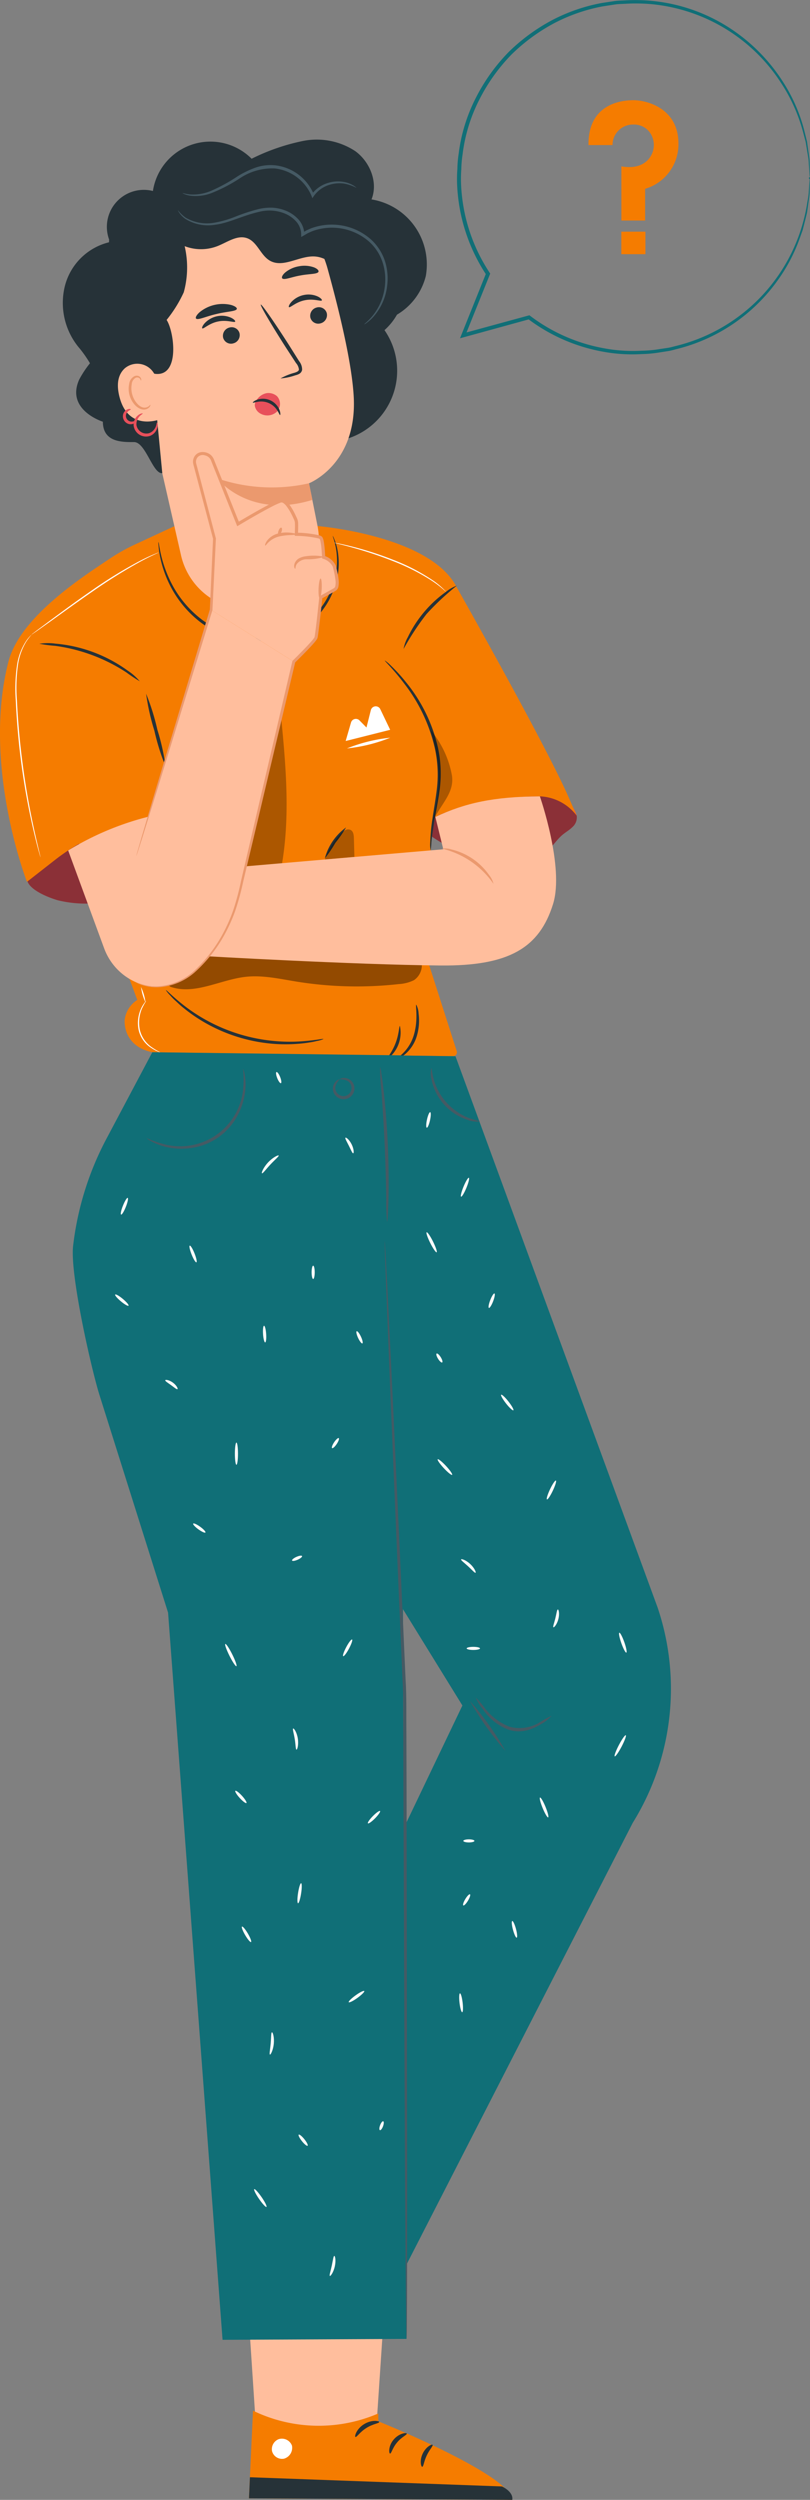 <svg xmlns="http://www.w3.org/2000/svg" xmlns:xlink="http://www.w3.org/1999/xlink" width="129.658" height="400" viewBox="0 0 129.658 400">
  <rect x="0" y="0" width="129.658" height="400" fill="#808080" stroke="none"/>
  <defs>
    <clipPath id="clip-path">
      <rect id="Rectángulo_38195" data-name="Rectángulo 38195" width="27.309" height="14.812" fill="none"/>
    </clipPath>
    <clipPath id="clip-path-2">
      <rect id="Rectángulo_38196" data-name="Rectángulo 38196" width="24.923" height="10.737" fill="none"/>
    </clipPath>
    <clipPath id="clip-path-3">
      <rect id="Rectángulo_38197" data-name="Rectángulo 38197" width="7.139" height="26.005" fill="none"/>
    </clipPath>
    <clipPath id="clip-path-4">
      <rect id="Rectángulo_38198" data-name="Rectángulo 38198" width="40.889" height="6.501" fill="none"/>
    </clipPath>
    <clipPath id="clip-path-5">
      <rect id="Rectángulo_38199" data-name="Rectángulo 38199" width="4.733" height="4.814" fill="none"/>
    </clipPath>
    <clipPath id="clip-path-6">
      <rect id="Rectángulo_38200" data-name="Rectángulo 38200" width="3.474" height="15.026" fill="none"/>
    </clipPath>
  </defs>
  <g id="Grupo_120869" data-name="Grupo 120869" transform="translate(-343.111 -7724)">
    <path id="Trazado_182970" data-name="Trazado 182970" d="M14.394,12.074H10.55A3.266,3.266,0,0,1,7.2,15.358a3.11,3.11,0,0,1-3.012-1.985,3.445,3.445,0,0,1,.274-3.113c.652-1.075,2.081-2.052,4.67-1.595V0h-3.8V5.076A7.421,7.421,0,0,0,0,12.328c0,5.62,5.04,6.925,7.2,6.925,1.65,0,7.27-.4,7.2-7.179" transform="translate(451.71 7759.287) rotate(180)" fill="#f57c00"/>
    <rect id="Rectángulo_38184" data-name="Rectángulo 38184" width="3.857" height="3.602" transform="translate(446.426 7764.672) rotate(180)" fill="#f57c00"/>
    <path id="Trazado_182971" data-name="Trazado 182971" d="M320.119,28.35a2.75,2.75,0,0,0,.008-.487c-.01-.352-.023-.825-.041-1.429-.015-.314-.014-.667-.046-1.053q-.081-.581-.177-1.261c-.066-.458-.137-.948-.212-1.471l-.408-1.644a26.609,26.609,0,0,0-3.474-7.967,28.587,28.587,0,0,0-8.025-8.24A27.784,27.784,0,0,0,290.785.046c-.652.045-1.314.032-1.971.127l-1.984.3a28.274,28.274,0,0,0-7.84,2.678,30.177,30.177,0,0,0-7.046,5.121,29.577,29.577,0,0,0-5.3,7.377,26.829,26.829,0,0,0-2.76,8.993,17.844,17.844,0,0,0-.2,2.4,21.592,21.592,0,0,0-.045,2.425,28.718,28.718,0,0,0,.614,4.856,28.383,28.383,0,0,0,4.068,9.669l-.03-.293-3.952,9.848-.234.583.605-.167,10.528-2.894-.26-.05a28.252,28.252,0,0,0,12.031,5.256,25.588,25.588,0,0,0,6.163.382,19.8,19.8,0,0,0,2.96-.279l1.441-.224c.473-.088.932-.232,1.394-.345A28.161,28.161,0,0,0,314.983,44.82a26.922,26.922,0,0,0,3.45-6.54l.527-1.472q.186-.728.355-1.4t.317-1.279c.079-.411.122-.807.179-1.178.095-.744.223-1.4.251-1.972s.036-1.046.049-1.447c.008-.366.015-.657.019-.883a.151.151,0,1,0-.051,0c-.018.226-.041.516-.069.88-.027.4-.06.877-.1,1.438s-.188,1.216-.3,1.954a28.013,28.013,0,0,1-20.774,22.393c-.454.107-.9.247-1.371.331l-1.415.212a19.22,19.22,0,0,1-2.906.261,25.1,25.1,0,0,1-6.043-.4,27.744,27.744,0,0,1-11.769-5.183l-.118-.089-.143.04L264.542,53.36l.372.416q1.938-4.811,3.964-9.844l.062-.154-.092-.14a27.785,27.785,0,0,1-3.974-9.453,28.212,28.212,0,0,1-.6-4.747,21.084,21.084,0,0,1,.042-2.37,17.427,17.427,0,0,1,.2-2.346,26.249,26.249,0,0,1,2.69-8.794A29.058,29.058,0,0,1,272.375,8.7a29.677,29.677,0,0,1,6.885-5.03,27.768,27.768,0,0,1,7.671-2.647l1.945-.3c.643-.1,1.294-.085,1.932-.132a28.787,28.787,0,0,1,3.781.06A27.823,27.823,0,0,1,315.47,13.232,26.808,26.808,0,0,1,319,21.07q.229.859.432,1.624.127.776.238,1.455t.206,1.249c.043.383.052.734.077,1.046.044.6.078,1.071.1,1.421a2.733,2.733,0,0,0,.057.486" transform="translate(152.64 7724)" fill="#106f77"/>
    <path id="Trazado_182981" data-name="Trazado 182981" d="M194.259,139.264c-.974,1.943,2.634,3.511,4.715,4.141a18.827,18.827,0,0,0,6.472.446c2.878-.155,5.858-.424,8.361-1.853a13.29,13.29,0,0,0,5.04-5.653,39.674,39.674,0,0,0,2.558-7.229s-22.809,1.494-27.146,10.148" transform="translate(153.326 7724.63)" fill="#e8505b"/>
    <g id="Grupo_120853" data-name="Grupo 120853" transform="translate(347.424 7853.746)" opacity="0.4">
      <g id="Grupo_120852" data-name="Grupo 120852">
        <g id="Grupo_120851" data-name="Grupo 120851" clip-path="url(#clip-path)">
          <path id="Trazado_182982" data-name="Trazado 182982" d="M194.259,139.264c-.974,1.943,2.634,3.511,4.715,4.141a18.827,18.827,0,0,0,6.472.446c2.878-.155,5.858-.424,8.361-1.853a13.29,13.29,0,0,0,5.04-5.653,39.674,39.674,0,0,0,2.558-7.229s-22.809,1.494-27.146,10.148" transform="translate(-194.096 -129.116)"/>
        </g>
      </g>
    </g>
    <path id="Trazado_182983" data-name="Trazado 182983" d="M260.957,132.984a21.875,21.875,0,0,0,12.875,4.042,9.134,9.134,0,0,0,6.131-1.928c.743-.681,1.3-1.551,2.066-2.205.52-.444,1.129-.782,1.618-1.26a2.067,2.067,0,0,0,.711-1.832,3.816,3.816,0,0,0-1.333-2.132c-2.62-1.487-5.745-1.433-8.756-1.364a30.029,30.029,0,0,0-8.834,1.732c-2.334.786-4.782,1.9-5.966,4.055" transform="translate(151.069 7724.728)" fill="#e8505b"/>
    <g id="Grupo_120856" data-name="Grupo 120856" transform="translate(410.538 7851.021)" opacity="0.4">
      <g id="Grupo_120855" data-name="Grupo 120855">
        <g id="Grupo_120854" data-name="Grupo 120854" clip-path="url(#clip-path-2)">
          <path id="Trazado_182984" data-name="Trazado 182984" d="M284.358,129.8a4.039,4.039,0,0,0-1.712-1.939c-2.62-1.487-5.367-1.625-8.378-1.556a30.03,30.03,0,0,0-8.834,1.731c-2.334.787-4.782,1.9-5.966,4.056l1.489.892a21.867,21.867,0,0,0,12.875,4.041,9.134,9.134,0,0,0,6.131-1.928c.743-.68,1.3-1.55,2.066-2.205.52-.445,1.129-.782,1.618-1.261a2.063,2.063,0,0,0,.711-1.831" transform="translate(-259.468 -126.292)"/>
        </g>
      </g>
    </g>
    <path id="Trazado_182985" data-name="Trazado 182985" d="M214.013,166.108l48.128.629a.618.618,0,0,0,.6-.807l-5.646-17.61s.832-8.8,1.982-19.389c1.745-16.069,4.066-36.275,4.1-36.219-3.287-9.225-22.711-10.8-22.711-10.8l-22.138,1.317-.779-1.3-6.371,2.961a29.608,29.608,0,0,0-4,2.254c-4.2,2.817-14.348,9.268-16.2,16.468-4.274,16.646,2.966,35.231,2.966,35.231l4.647-3.632a32.763,32.763,0,0,1,3.689-2.466l9.326,24.991a4.407,4.407,0,0,0-2.023,3.208c-.082,2.026,1,4.466,4.429,5.159" transform="translate(153.482 7726.262)" fill="#f57c00"/>
    <g id="Grupo_120859" data-name="Grupo 120859" transform="translate(381.848 7837.955)" opacity="0.3">
      <g id="Grupo_120858" data-name="Grupo 120858">
        <g id="Grupo_120857" data-name="Grupo 120857" clip-path="url(#clip-path-3)">
          <path id="Trazado_182986" data-name="Trazado 182986" d="M236.031,137.706c1.526-8.2.72-16.641-.092-24.946-2.672,6.795-2.576,14.453-5.4,21.185a9.03,9.03,0,0,0-.754,2.23,2.493,2.493,0,0,0,.644,2.177c.768.7,1.913.324,2.948.2a11.154,11.154,0,0,0,2.656-.845" transform="translate(-229.753 -112.76)"/>
        </g>
      </g>
    </g>
    <g id="Grupo_120862" data-name="Grupo 120862" transform="translate(369.753 7875.791)" opacity="0.4">
      <g id="Grupo_120861" data-name="Grupo 120861">
        <g id="Grupo_120860" data-name="Grupo 120860" clip-path="url(#clip-path-4)">
          <path id="Trazado_182987" data-name="Trazado 182987" d="M217.871,158.054c3.886,1.348,7.972-1.151,12.06-1.6,2.7-.292,5.405.327,8.087.763a60.464,60.464,0,0,0,16.413.4,6.263,6.263,0,0,0,2.415-.623,2.914,2.914,0,0,0,1.263-2.4c-9.09-.933-18.179-1.489-27.268-2.421a17.127,17.127,0,0,0-6.818.216c-2.747.852-4.864,3.009-6.8,5.136" transform="translate(-217.223 -151.948)"/>
        </g>
      </g>
    </g>
    <path id="Trazado_182988" data-name="Trazado 182988" d="M282.789,125.441C278.854,116.595,265,92.109,265,92.109l-10.73,13.452,2.5,26.4s5.665-6.325,21.507-6.45a7.765,7.765,0,0,1,5.9,3.1Z" transform="translate(151.248 7725.91)" fill="#f57c00"/>
    <path id="Trazado_182989" data-name="Trazado 182989" d="M216.981,121.375a36.5,36.5,0,0,1-1.808-5.775,36.413,36.413,0,0,1-1.322-5.906,36.753,36.753,0,0,1,1.806,5.776,36.7,36.7,0,0,1,1.324,5.9" transform="translate(152.646 7725.302)" fill="#263238"/>
    <path id="Trazado_182990" data-name="Trazado 182990" d="M253.432,104.188a6.373,6.373,0,0,1,.992.844,26.935,26.935,0,0,1,2.39,2.627,25.339,25.339,0,0,1,5.124,10.484,19.6,19.6,0,0,1,.307,6.467c-.249,1.975-.627,3.712-.869,5.183s-.406,2.662-.483,3.491a8.708,8.708,0,0,1-.135,1.291,5.171,5.171,0,0,1-.061-1.3,30.565,30.565,0,0,1,.327-3.535c.2-1.483.541-3.235.761-5.182a19.894,19.894,0,0,0-.34-6.308,26.526,26.526,0,0,0-4.912-10.37c-1.785-2.379-3.176-3.616-3.1-3.689" transform="translate(151.278 7725.491)" fill="#263238"/>
    <path id="Trazado_182991" data-name="Trazado 182991" d="M242.351,166.662a4.529,4.529,0,0,1-1.047.3,10,10,0,0,1-1.257.244,16.644,16.644,0,0,1-1.685.2,24.851,24.851,0,0,1-4.42-.024,26.255,26.255,0,0,1-10.291-3.2,24.889,24.889,0,0,1-3.658-2.483c-.5-.379-.9-.786-1.272-1.123a10.058,10.058,0,0,1-.9-.913,4.579,4.579,0,0,1-.691-.844c.072-.07,1.109,1.089,3.081,2.6a27.83,27.83,0,0,0,3.659,2.356,27.722,27.722,0,0,0,10.118,3.141,27.645,27.645,0,0,0,4.349.131c2.481-.128,3.992-.5,4.012-.4" transform="translate(152.529 7723.604)" fill="#263238"/>
    <path id="Trazado_182992" data-name="Trazado 182992" d="M258.54,161.238a3.409,3.409,0,0,1,.371,1.41,8.68,8.68,0,0,1-.259,3.518,6.135,6.135,0,0,1-1.891,2.99c-.706.588-1.248.773-1.272.724-.042-.071.427-.366,1.03-.984a6.84,6.84,0,0,0,1.652-2.874c.731-2.55.181-4.772.37-4.784" transform="translate(151.205 7723.52)" fill="#263238"/>
    <path id="Trazado_182993" data-name="Trazado 182993" d="M255.864,164.761a5.247,5.247,0,0,1-2.067,5.328c-.107-.105.795-1.065,1.354-2.54.581-1.466.564-2.782.714-2.788" transform="translate(151.264 7723.399)" fill="#263238"/>
    <path id="Trazado_182994" data-name="Trazado 182994" d="M246.889,131.857a19.567,19.567,0,0,1-1.717,2.472,19.789,19.789,0,0,1-1.689,2.491,8.96,8.96,0,0,1,3.405-4.962" transform="translate(151.62 7724.535)" fill="#263238"/>
    <path id="Trazado_182995" data-name="Trazado 182995" d="M212.223,107.421a24.408,24.408,0,0,1-2.135-1.414,27.488,27.488,0,0,0-11.4-4.257,24.341,24.341,0,0,1-2.538-.33,8.937,8.937,0,0,1,2.578-.023,23.09,23.09,0,0,1,11.564,4.317,8.94,8.94,0,0,1,1.933,1.707" transform="translate(153.258 7725.59)" fill="#263238"/>
    <path id="Trazado_182996" data-name="Trazado 182996" d="M265.085,91.777a41.754,41.754,0,0,0-4.877,4.565,41.587,41.587,0,0,0-3.666,5.585,5.916,5.916,0,0,1,.672-1.873,19.13,19.13,0,0,1,6.14-7.295,5.945,5.945,0,0,1,1.731-.982" transform="translate(151.169 7725.921)" fill="#263238"/>
    <path id="Trazado_182997" data-name="Trazado 182997" d="M243.8,83.536a1.834,1.834,0,0,1,.217.446,8.3,8.3,0,0,1,.45,1.355,11.453,11.453,0,0,1-.018,5.228,12.846,12.846,0,0,1-3.938,6.654,13.352,13.352,0,0,1-8.883,3.164,15.024,15.024,0,0,1-8.968-3,17.158,17.158,0,0,1-4.935-5.981,18.251,18.251,0,0,1-1.644-4.968,13.6,13.6,0,0,1-.174-1.412,1.848,1.848,0,0,1-.009-.5c.051-.006.11.674.375,1.87a19.782,19.782,0,0,0,1.768,4.844,17.182,17.182,0,0,0,4.9,5.772,14.738,14.738,0,0,0,8.695,2.866,13.013,13.013,0,0,0,8.575-3.009,12.679,12.679,0,0,0,3.9-6.388,11.861,11.861,0,0,0,.173-5.1c-.238-1.2-.535-1.82-.476-1.842" transform="translate(152.573 7726.205)" fill="#263238"/>
    <g id="Grupo_120865" data-name="Grupo 120865" transform="translate(395.108 7856.712)" opacity="0.3">
      <g id="Grupo_120864" data-name="Grupo 120864">
        <g id="Grupo_120863" data-name="Grupo 120863" clip-path="url(#clip-path-5)">
          <path id="Trazado_182998" data-name="Trazado 182998" d="M248.136,133.58c-.014-.483-.077-1.05-.5-1.292a.95.95,0,0,0-.875.014,2.472,2.472,0,0,0-.7.576A11.84,11.84,0,0,0,243.485,137l4.734-.408c-.031-1-.052-2.016-.083-3.014" transform="translate(-243.486 -132.188)"/>
        </g>
      </g>
    </g>
    <g id="Grupo_120868" data-name="Grupo 120868" transform="translate(412.034 7840.815)" opacity="0.3">
      <g id="Grupo_120867" data-name="Grupo 120867">
        <g id="Grupo_120866" data-name="Grupo 120866" clip-path="url(#clip-path-6)">
          <path id="Trazado_182999" data-name="Trazado 182999" d="M264.451,123.055a15.5,15.5,0,0,0-3.43-7.333c2.038,6.682,1.355,10.451.21,15.026l.247-.64c1.315-2.673,3.337-4.346,2.973-7.054" transform="translate(-261.021 -115.722)"/>
        </g>
      </g>
    </g>
    <path id="Trazado_183000" data-name="Trazado 183000" d="M253.9,355.708l-2.888,43.3-18.827-.222-2.965-45.02Z" transform="translate(152.114 7716.866)" fill="#ffbe9d"/>
    <path id="Trazado_183001" data-name="Trazado 183001" d="M251.608,394.711l0,1.252s21.221,8.541,21.444,12.569l-42.15-.247.656-14.023a24.111,24.111,0,0,0,20.046.449" transform="translate(152.054 7715.467)" fill="#f57c00"/>
    <path id="Trazado_183002" data-name="Trazado 183002" d="M235.934,398.932a1.722,1.722,0,0,0-1.2,1.957,1.656,1.656,0,0,0,1.93,1.209,1.815,1.815,0,0,0,1.262-2.08,1.717,1.717,0,0,0-2.146-1.034" transform="translate(151.922 7715.309)" fill="#fff"/>
    <path id="Trazado_183003" data-name="Trazado 183003" d="M230.906,408.667l.157-3.372,40.341,1.471s1.872.827,1.653,2.148Z" transform="translate(152.054 7715.085)" fill="#263238"/>
    <path id="Trazado_183004" data-name="Trazado 183004" d="M252.367,396.141c-.008.206-1.038.292-2.054.949-1.034.629-1.561,1.518-1.749,1.435-.19-.041.125-1.27,1.369-2.042s2.481-.531,2.435-.342" transform="translate(151.447 7715.409)" fill="#263238"/>
    <path id="Trazado_183005" data-name="Trazado 183005" d="M256.972,398.065c.046.2-.848.545-1.551,1.412-.73.845-.911,1.785-1.117,1.775-.193.031-.328-1.175.568-2.236s2.1-1.147,2.1-.951" transform="translate(151.251 7715.338)" fill="#263238"/>
    <path id="Trazado_183006" data-name="Trazado 183006" d="M259.633,403.437c-.187.044-.467-.987.068-2.111s1.5-1.567,1.586-1.4c.116.17-.513.771-.938,1.7-.447.919-.511,1.786-.715,1.805" transform="translate(151.071 7715.272)" fill="#263238"/>
    <path id="Trazado_183007" data-name="Trazado 183007" d="M249.711,27.431c1.086-2.708-.23-5.982-2.581-7.71a11.206,11.206,0,0,0-8.364-1.645,33.249,33.249,0,0,0-8.247,2.85,9.309,9.309,0,0,0-15.8,5.159,5.917,5.917,0,0,0-7.01,7.771l13.05,4.584,14.252,25.07A11.4,11.4,0,0,0,251.787,48.35a9.783,9.783,0,0,0,2-2.476A9.989,9.989,0,0,0,258.4,39.7a10.546,10.546,0,0,0-8.691-12.267" transform="translate(152.869 7728.475)" fill="#263238"/>
    <path id="Trazado_183008" data-name="Trazado 183008" d="M241.126,80.034c-.81-4.081-1.375-6.876-1.367-6.847,0,0,7.695-3,7.164-13.744-.264-5.345-2.3-13.771-4.194-20.612-1.7-6.158-7.443-12.947-13.523-10.985l-18.385,8.981c-1.847.6-2.17,2.33-1.735,4.221l.03.922,7.154,29.6L219.292,84.8a11.175,11.175,0,0,0,21.833-4.763" transform="translate(152.815 7728.142)" fill="#ffbe9d"/>
    <path id="Trazado_183009" data-name="Trazado 183009" d="M243.718,46.607a1.364,1.364,0,0,1-1,1.616,1.3,1.3,0,0,1-1.628-.914,1.364,1.364,0,0,1,1-1.616,1.3,1.3,0,0,1,1.629.914" transform="translate(151.704 7727.515)" fill="#263238"/>
    <path id="Trazado_183010" data-name="Trazado 183010" d="M242.8,44.479c-.128.209-1.3-.327-2.731-.022-1.438.284-2.335,1.243-2.528,1.1-.093-.062.01-.411.4-.842a3.739,3.739,0,0,1,1.979-1.1,3.591,3.591,0,0,1,2.219.235c.513.246.728.53.663.625" transform="translate(151.828 7727.588)" fill="#263238"/>
    <path id="Trazado_183011" data-name="Trazado 183011" d="M229.248,49.925a1.364,1.364,0,0,1-1,1.616,1.3,1.3,0,0,1-1.627-.914,1.363,1.363,0,0,1,1-1.616,1.3,1.3,0,0,1,1.629.914" transform="translate(152.205 7727.401)" fill="#263238"/>
    <path id="Trazado_183012" data-name="Trazado 183012" d="M228.426,48c-.129.209-1.3-.327-2.731-.022-1.438.284-2.336,1.243-2.528,1.1-.093-.062.008-.411.4-.842a3.743,3.743,0,0,1,1.978-1.1,3.594,3.594,0,0,1,2.22.235c.512.246.728.53.663.625" transform="translate(152.325 7727.465)" fill="#263238"/>
    <path id="Trazado_183013" data-name="Trazado 183013" d="M236.031,57.02a9.694,9.694,0,0,1,2.244-.91c.358-.114.69-.26.7-.522a1.908,1.908,0,0,0-.472-1.036l-1.67-2.563c-2.338-3.658-4.114-6.7-3.966-6.79s2.164,2.8,4.5,6.455q.852,1.355,1.627,2.589a2.163,2.163,0,0,1,.492,1.4.939.939,0,0,1-.49.662,2.522,2.522,0,0,1-.6.217,9.583,9.583,0,0,1-2.362.5" transform="translate(151.986 7727.532)" fill="#263238"/>
    <path id="Trazado_183014" data-name="Trazado 183014" d="M240.336,74.794A27.034,27.034,0,0,1,225.627,74s5.054,6.6,15.26,3.448Z" transform="translate(152.238 7726.536)" fill="#eb996e"/>
    <path id="Trazado_183015" data-name="Trazado 183015" d="M228.661,45.89c-.1.413-1.572.4-3.254.817-1.691.38-3.008,1.048-3.279.721-.122-.158.073-.559.583-1.011a5.83,5.83,0,0,1,4.978-1.171c.657.176,1.011.449.972.644" transform="translate(152.359 7727.535)" fill="#263238"/>
    <path id="Trazado_183016" data-name="Trazado 183016" d="M242.219,39.749c-.231.388-1.471.3-2.881.574-1.418.238-2.553.765-2.9.481-.154-.14-.036-.506.42-.924a4.63,4.63,0,0,1,2.225-1.024,4.563,4.563,0,0,1,2.431.174c.568.231.8.533.7.719" transform="translate(151.867 7727.754)" fill="#263238"/>
    <path id="Trazado_183017" data-name="Trazado 183017" d="M215.554,29.821a7.271,7.271,0,0,0,9.858,5.288c1.53-.621,3.106-1.786,4.657-1.224,1.633.591,2.145,2.76,3.66,3.608,2.164,1.212,4.771-.887,7.244-.68,1.91.16,3.39,1.646,4.884,2.844s3.57,2.2,5.258,1.295a21.538,21.538,0,0,0-1.71-4.65,7.242,7.242,0,0,0-3.535-3.344,27.16,27.16,0,0,1-2.578-.861c-1.743-.9-2.524-2.921-3.8-4.413a7.97,7.97,0,0,0-6.762-2.71c-2.091.215-4.073,1.268-6.173,1.178-1.551-.066-3.038-.756-4.592-.73-3.026.051-5.3,2.7-6.975,5.218" transform="translate(152.607 7728.232)" fill="#263238"/>
    <path id="Trazado_183018" data-name="Trazado 183018" d="M225.211,32.137c-1.382-.1-4.227-.394-5.161-1.38a8.143,8.143,0,0,0-7.763-2.548,6.723,6.723,0,0,0-4.846,6.432,9.665,9.665,0,0,0-7.048,6.924A11.2,11.2,0,0,0,202.8,51.707,20.1,20.1,0,0,1,204.388,54a16.435,16.435,0,0,0-1.718,2.6c-2.206,4.884,3.783,6.755,3.783,6.755.016,3.283,3.042,3.268,4.985,3.258,1.866-.01,3.015,5.167,4.526,4.965l-1.535-15.99a1.978,1.978,0,0,0,.709.128c3.66.066,2.7-6.858,1.519-8.649a20.758,20.758,0,0,0,2.744-4.416,14.967,14.967,0,0,0,.142-7.4c1.275-.188,6.276-3.074,5.669-3.119" transform="translate(153.124 7728.124)" fill="#263238"/>
    <path id="Trazado_183019" data-name="Trazado 183019" d="M215.291,57.376a3.1,3.1,0,0,0-4.977-1.662c-.928.828-1.479,2.22-.895,4.55,1.559,6.216,7.476,3.368,7.442,3.187-.021-.112-.9-3.509-1.571-6.076" transform="translate(152.805 7727.191)" fill="#ffbe9d"/>
    <path id="Trazado_183020" data-name="Trazado 183020" d="M214.435,61.642c-.032-.013-.09.1-.251.233a1.119,1.119,0,0,1-.805.22c-.717-.076-1.531-.981-1.842-2.093a3.672,3.672,0,0,1-.086-1.626,1.29,1.29,0,0,1,.605-1.036.569.569,0,0,1,.713.137c.127.153.119.287.154.29s.107-.138-.007-.382a.718.718,0,0,0-.343-.328.84.84,0,0,0-.638-.008,1.569,1.569,0,0,0-.889,1.247,3.78,3.78,0,0,0,.059,1.827c.354,1.242,1.289,2.253,2.252,2.287a1.2,1.2,0,0,0,.949-.412c.153-.2.152-.349.127-.355" transform="translate(152.745 7727.124)" fill="#eb996e"/>
    <path id="Trazado_183021" data-name="Trazado 183021" d="M248.971,47.8c-.039-.047.562-.433,1.355-1.4a9.136,9.136,0,0,0,1.941-4.828,8.889,8.889,0,0,0-.347-3.58,7.675,7.675,0,0,0-2.207-3.429,9.072,9.072,0,0,0-8.874-1.728c-.291.094-.56.238-.835.352-.264.138-.513.293-.759.432l-.382.215-.006-.426a3.137,3.137,0,0,0-.781-2.028,4.988,4.988,0,0,0-1.783-1.274,6.58,6.58,0,0,0-4.145-.3c-2.665.6-4.925,1.823-7.059,2.068a6.827,6.827,0,0,1-4.816-.967,3.93,3.93,0,0,1-.944-.965,1.675,1.675,0,0,1-.214-.417,5.578,5.578,0,0,0,1.265,1.228,6.8,6.8,0,0,0,4.663.782,16.745,16.745,0,0,0,3.242-.936,29.263,29.263,0,0,1,3.769-1.235,8.358,8.358,0,0,1,2.182-.218,6.727,6.727,0,0,1,2.249.517,5.464,5.464,0,0,1,1.968,1.4,3.635,3.635,0,0,1,.906,2.353l-.388-.21c.263-.15.528-.315.81-.462.293-.122.58-.276.889-.376a9.485,9.485,0,0,1,9.354,1.857,8.051,8.051,0,0,1,2.3,3.651,9.136,9.136,0,0,1,.3,3.742,9.028,9.028,0,0,1-2.144,4.915,6.4,6.4,0,0,1-1.076,1,1.958,1.958,0,0,1-.429.279" transform="translate(152.463 7728.085)" fill="#455a64"/>
    <path id="Trazado_183022" data-name="Trazado 183022" d="M247.735,25.732a6.915,6.915,0,0,0-2-.686,5.277,5.277,0,0,0-2.376.214,4.69,4.69,0,0,0-2.446,1.779l-.237.341-.146-.386a7.259,7.259,0,0,0-5.888-4.372,9.375,9.375,0,0,0-5.661,1.635,25.027,25.027,0,0,1-4.487,2.322,7.062,7.062,0,0,1-3.4.4,4.279,4.279,0,0,1-.9-.248c-.2-.085-.294-.137-.288-.153.015-.045.431.128,1.214.207a7.4,7.4,0,0,0,3.252-.54,27.114,27.114,0,0,0,4.374-2.388,15.345,15.345,0,0,1,2.705-1.321,7.35,7.35,0,0,1,3.242-.415,7.613,7.613,0,0,1,6.241,4.718l-.381-.045a4.991,4.991,0,0,1,2.7-1.873,5.332,5.332,0,0,1,2.522-.126,4.531,4.531,0,0,1,1.514.578c.312.209.457.344.445.359" transform="translate(152.436 7728.329)" fill="#455a64"/>
    <path id="Trazado_183023" data-name="Trazado 183023" d="M235.441,60.381a2.1,2.1,0,0,0-1.7-.492,2.484,2.484,0,0,0-1.627,1.187l-.025.037c-.015.027-.04.051-.053.079l.023-.016a1.193,1.193,0,0,0-.181.729,1.757,1.757,0,0,0,1.008,1.306,2.222,2.222,0,0,0,2.53-.367,1.812,1.812,0,0,0,.021-2.463" transform="translate(152.022 7727.023)" fill="#e8505b"/>
    <path id="Trazado_183024" data-name="Trazado 183024" d="M235.912,63.417c-.075.014-.169-.287-.426-.691a3.025,3.025,0,0,0-3.135-1.425c-.473.071-.762.2-.8.132-.035-.05.2-.3.715-.478a2.857,2.857,0,0,1,3.535,1.608c.2.5.171.846.11.853" transform="translate(152.034 7726.991)" fill="#263238"/>
    <path id="Trazado_183025" data-name="Trazado 183025" d="M215.524,64.694c.046-.03.275.483-.087,1.215a1.96,1.96,0,0,1-1.029.931,2,2,0,0,1-2.621-1.65,1.966,1.966,0,0,1,.395-1.33c.5-.643,1.065-.657,1.058-.6.033.075-.423.219-.764.8a1.75,1.75,0,0,0-.229,1.082,1.612,1.612,0,0,0,2.007,1.264,1.749,1.749,0,0,0,.877-.674c.377-.558.309-1.032.393-1.035" transform="translate(152.715 7726.909)" fill="#e8505b"/>
    <path id="Trazado_183026" data-name="Trazado 183026" d="M212.2,64.3c.054.025-.029.329-.449.535a1.225,1.225,0,0,1-.8.078,1.286,1.286,0,0,1-.883-1.633,1.218,1.218,0,0,1,.5-.629c.4-.239.7-.143.692-.084.006.075-.237.125-.477.366a.918.918,0,0,0,.848,1.565c.333-.07.507-.244.567-.2" transform="translate(152.779 7726.935)" fill="#e8505b"/>
    <path id="Trazado_183027" data-name="Trazado 183027" d="M223.277,152.259s23.9,1.386,38.031,1.516c10.945.1,15.822-2.807,18.01-9.837,1.837-5.9-2.11-17.225-2.11-17.225-7.4.038-11.967,1.057-16.729,3.289l1.269,5.177-38.54,3.323Z" transform="translate(152.322 7724.713)" fill="#ffbe9d"/>
    <path id="Trazado_183028" data-name="Trazado 183028" d="M271.154,141a13.949,13.949,0,0,0-8.26-5.631,3.418,3.418,0,0,1,1.533.134,10.232,10.232,0,0,1,6.043,4.119,3.415,3.415,0,0,1,.685,1.379" transform="translate(150.948 7724.417)" fill="#eb996e"/>
    <path id="Trazado_183029" data-name="Trazado 183029" d="M213.754,128.9h0a46.2,46.2,0,0,0-12.823,5.4l5.774,15.7c1.928,5.152,7.836,7.685,12.516,5.012,7.271-4.154,9.834-16.281,9.834-16.281l7.99-34.639L223.81,95.8Z" transform="translate(153.092 7725.782)" fill="#ffbe9d"/>
    <path id="Trazado_183030" data-name="Trazado 183030" d="M224.537,94.905l.534-11.392-2.955-11.538c-.164-.639-.245-1.437.272-1.826a1.406,1.406,0,0,1,1.785.057c.809.827,4.669,10.961,4.669,10.961s5.857-3.52,6.9-3.692,2.348,2.98,2.43,3.229a18.372,18.372,0,0,1,.011,2.118s3.622.108,3.947.605a12.433,12.433,0,0,1,.418,3.073s1.531.49,1.778,1.653.74,3.072.017,3.491S242.1,92.9,242.1,92.9s-.614,5.91-.772,6.448-3.555,3.847-3.555,3.847Z" transform="translate(152.364 7726.679)" fill="#ffbe9d"/>
    <path id="Trazado_183031" data-name="Trazado 183031" d="M211.877,154.348c.015-.032.361.206,1.109.449a7.553,7.553,0,0,0,3.413.27,9.512,9.512,0,0,0,4.941-2.278,22.884,22.884,0,0,0,4.593-5.816,26.144,26.144,0,0,0,1.789-3.989,40.827,40.827,0,0,0,1.239-4.628c.758-3.254,1.575-6.755,2.442-10.478,1.743-7.447,3.691-15.773,5.789-24.741l.015-.067.05-.049c.664-.652,1.332-1.323,1.994-2.013.329-.345.659-.7.974-1.055a6.607,6.607,0,0,0,.438-.545c.113-.116.117-.349.161-.6.262-1.933.465-3.93.68-5.941l.014-.127.113-.064,1.84-1.031c.14-.083.347-.184.433-.254a.534.534,0,0,0,.174-.323,3.081,3.081,0,0,0,.012-1,15.009,15.009,0,0,0-.429-2.1,2.587,2.587,0,0,0-1.537-1.24l-.166-.061-.008-.169c-.023-.559-.062-1.134-.124-1.707a8.559,8.559,0,0,0-.128-.848,1.609,1.609,0,0,0-.111-.358c-.03-.063-.015-.015-.06-.056a.966.966,0,0,0-.162-.069,17.042,17.042,0,0,0-3.535-.4l-.251-.013.007-.248c.018-.6.044-1.261.016-1.886a1.987,1.987,0,0,0-.225-.647c-.1-.233-.215-.462-.331-.688a8.288,8.288,0,0,0-.79-1.275,2.135,2.135,0,0,0-.49-.481.469.469,0,0,0-.514-.059,12.417,12.417,0,0,0-1.36.624c-1.8.937-3.553,1.962-5.27,2.981l-.251.15-.108-.271q-1.37-3.429-2.7-6.769l-1.323-3.312a1.374,1.374,0,0,0-1.061-.993,1.075,1.075,0,0,0-1.256.46,1.128,1.128,0,0,0-.147.688c.028.215.134.541.2.8l.437,1.663q.434,1.657.862,3.282l1.673,6.374.009.034,0,.035c-.192,3.964-.376,7.768-.551,11.39l0,.027-.007.024c-3.648,11.873-6.675,21.719-8.8,28.62-1.065,3.421-1.9,6.109-2.481,7.967q-.432,1.348-.668,2.089c-.154.471-.249.71-.249.71s.053-.251.187-.729q.216-.746.609-2.107c.552-1.865,1.354-4.566,2.372-8,2.079-6.914,5.047-16.778,8.625-28.673l-.009.051c.164-3.622.337-7.427.517-11.392l.008.068q-.827-3.119-1.689-6.369l-.869-3.28q-.219-.827-.439-1.662c-.069-.3-.157-.518-.212-.876a1.609,1.609,0,0,1,.21-.983,1.492,1.492,0,0,1,.781-.657,1.862,1.862,0,0,1,1-.032,1.986,1.986,0,0,1,.884.45,1.952,1.952,0,0,1,.52.833q.657,1.644,1.327,3.311l2.71,6.768-.36-.122c1.726-1.026,3.473-2.05,5.3-3a12.721,12.721,0,0,1,1.432-.654,1.1,1.1,0,0,1,.487-.069,1.053,1.053,0,0,1,.458.182,2.607,2.607,0,0,1,.611.591,8.787,8.787,0,0,1,.843,1.356c.121.236.236.472.343.713a2.364,2.364,0,0,1,.268.82c.03.684,0,1.327-.016,1.939l-.244-.261a17.024,17.024,0,0,1,3.687.428,1.35,1.35,0,0,1,.249.108.613.613,0,0,1,.249.252,2.036,2.036,0,0,1,.159.489c.066.305.1.6.136.9.065.592.1,1.17.126,1.745l-.174-.229a3.049,3.049,0,0,1,1.845,1.525,14.6,14.6,0,0,1,.462,2.235,3.512,3.512,0,0,1-.023,1.173,1.026,1.026,0,0,1-.35.6,5.127,5.127,0,0,1-.492.293l-1.85,1.034.126-.19c-.217,2.017-.422,4-.689,5.961l-.061.375a.976.976,0,0,1-.18.421,6.588,6.588,0,0,1-.476.593c-.324.37-.657.722-.991,1.071-.668.694-1.339,1.365-2.009,2.021l.066-.116c-2.124,8.962-4.1,17.282-5.858,24.725-.885,3.718-1.717,7.217-2.491,10.467a40.868,40.868,0,0,1-1.276,4.655,26.275,26.275,0,0,1-1.838,4.025,22.935,22.935,0,0,1-4.7,5.843,9.609,9.609,0,0,1-5.073,2.263,7.439,7.439,0,0,1-3.459-.349,5.108,5.108,0,0,1-.821-.372,1.685,1.685,0,0,1-.263-.154" transform="translate(152.713 7726.686)" fill="#eb996e"/>
    <path id="Trazado_183032" data-name="Trazado 183032" d="M238.585,83.257c0,.07-.327.107-.837.131a9.588,9.588,0,0,0-1.923.228,3.8,3.8,0,0,0-1.638.875c-.353.329-.508.609-.578.579s-.018-.371.313-.816a3.25,3.25,0,0,1,1.777-1.126,5.609,5.609,0,0,1,2.063-.1c.516.068.827.156.824.224" transform="translate(151.963 7726.226)" fill="#eb996e"/>
    <path id="Trazado_183033" data-name="Trazado 183033" d="M235.826,83.334c-.13-.049-.138-.347-.019-.666s.322-.539.452-.489.139.347.019.666-.321.538-.452.489" transform="translate(151.891 7726.252)" fill="#eb996e"/>
    <path id="Trazado_183034" data-name="Trazado 183034" d="M243.275,87a9.04,9.04,0,0,1-2.865.4,1.963,1.963,0,0,0-1.595.768c-.255.395-.17.722-.243.743-.046.043-.308-.326-.074-.9a1.578,1.578,0,0,1,.69-.767,3.05,3.05,0,0,1,1.161-.341,8.113,8.113,0,0,1,2.926.1" transform="translate(151.797 7726.091)" fill="#eb996e"/>
    <path id="Trazado_183035" data-name="Trazado 183035" d="M242.771,90.605c.139.007.219.72.18,1.594s-.183,1.578-.322,1.572-.219-.72-.18-1.594.183-1.579.322-1.572" transform="translate(151.658 7725.962)" fill="#eb996e"/>
    <path id="Trazado_183036" data-name="Trazado 183036" d="M246.94,117.34l.858-2.96a.809.809,0,0,1,1.354-.341l1.12,1.143.7-2.783a.808.808,0,0,1,1.513-.153l1.58,3.3Z" transform="translate(151.501 7725.229)" fill="#fff"/>
    <path id="Trazado_183037" data-name="Trazado 183037" d="M254.087,116.988a25.527,25.527,0,0,1-6.94,1.719,25.526,25.526,0,0,1,6.94-1.719" transform="translate(151.494 7725.05)" fill="#fff"/>
    <path id="Trazado_183038" data-name="Trazado 183038" d="M194.775,99.9c.023.019-.359.372-.858,1.147a9.823,9.823,0,0,0-1.309,3.646,26.336,26.336,0,0,0-.174,5.784c.106,2.185.283,4.584.55,7.094a124.588,124.588,0,0,0,2.037,12.764c.344,1.618.653,2.921.867,3.822.1.4.178.741.248,1.037.055.237.073.365.073.365s-.044-.121-.112-.354c-.081-.294-.176-.631-.286-1.028-.238-.895-.568-2.194-.929-3.812a113.089,113.089,0,0,1-2.1-12.773c-.267-2.514-.439-4.918-.536-7.107a25.794,25.794,0,0,1,.219-5.818A9.608,9.608,0,0,1,193.851,101a5.819,5.819,0,0,1,.924-1.1" transform="translate(153.392 7725.639)" fill="#fff"/>
    <path id="Trazado_183039" data-name="Trazado 183039" d="M215.185,86.3a1.113,1.113,0,0,1-.217.119l-.637.3c-.552.263-1.35.652-2.308,1.181a83.447,83.447,0,0,0-7.254,4.534c-2.756,1.9-5.2,3.686-6.985,4.961l-2.119,1.5-.584.4a1.061,1.061,0,0,1-.211.127,1.128,1.128,0,0,1,.188-.16l.561-.429,2.082-1.552c1.762-1.3,4.194-3.115,6.954-5.013a72.5,72.5,0,0,1,7.3-4.493c.969-.515,1.779-.885,2.343-1.127l.654-.27a1.129,1.129,0,0,1,.233-.081" transform="translate(153.298 7726.109)" fill="#fff"/>
    <path id="Trazado_183040" data-name="Trazado 183040" d="M262.962,92.524a.787.787,0,0,1-.161-.122l-.434-.377a17.114,17.114,0,0,0-1.691-1.261,34.4,34.4,0,0,0-6.207-3.142,62.777,62.777,0,0,0-6.617-2.2c-.861-.239-1.563-.415-2.048-.535l-.558-.142a.846.846,0,0,1-.192-.063.7.7,0,0,1,.2.023l.567.105c.49.1,1.2.251,2.066.473a53.766,53.766,0,0,1,6.656,2.153,31.486,31.486,0,0,1,6.212,3.21,12.264,12.264,0,0,1,2.207,1.877" transform="translate(151.565 7726.165)" fill="#fff"/>
    <path id="Trazado_183041" data-name="Trazado 183041" d="M216.067,168.843a1.378,1.378,0,0,1-.377-.129,6.3,6.3,0,0,1-.958-.513,4.655,4.655,0,0,1-2.1-2.843,5.562,5.562,0,0,1,.374-3.533,4.874,4.874,0,0,1,.559-.934,1.342,1.342,0,0,1,.268-.294,11.457,11.457,0,0,0-.7,1.285,5.715,5.715,0,0,0-.308,3.43,4.7,4.7,0,0,0,1.984,2.771c.741.516,1.271.725,1.254.76" transform="translate(152.69 7723.542)" fill="#fff"/>
    <path id="Trazado_183042" data-name="Trazado 183042" d="M213.012,158.311a8.306,8.306,0,0,1,.725,2.48,8.378,8.378,0,0,1-.725-2.48" transform="translate(152.673 7723.622)" fill="#fff"/>
    <path id="Trazado_183043" data-name="Trazado 183043" d="M225.673,375.142l29.45-.148-.534-101.814-.275-103.563-39.884-.5-7.17,13.518a48.551,48.551,0,0,0-5.516,17.52c-.5,4.679,3,19.936,4.229,23.819l10.978,34.814Z" transform="translate(153.064 7723.249)" fill="#106f77"/>
    <path id="Trazado_183044" data-name="Trazado 183044" d="M264.063,169.775l32.357,88.213a40.692,40.692,0,0,1-3.989,34.465l-37.569,73.33-21.124-26.427,31.434-65.691-27.712-44.9,4.663-58.9,13.053-.209Z" transform="translate(151.956 7723.23)" fill="#106f77"/>
    <path id="Trazado_183045" data-name="Trazado 183045" d="M253.413,200.39s.024.153.045.452c.02.322.048.763.084,1.329.064,1.193.155,2.912.272,5.114.216,4.466.527,10.887.91,18.813.367,7.95.8,17.407,1.285,27.905.237,5.252.484,10.765.742,16.478.183,2.857.1,5.77.133,8.723q.015,4.431.028,8.984c.041,24.262.077,46.225.1,62.148-.011,7.934-.019,14.363-.026,18.833-.013,2.205-.024,3.926-.032,5.12-.01.569-.016,1.011-.021,1.332-.008.3-.024.454-.024.454s-.018-.154-.027-.454c-.008-.321-.017-.764-.029-1.331-.014-1.194-.036-2.916-.062-5.12-.032-4.47-.077-10.9-.134-18.831-.065-15.922-.153-37.881-.251-62.142q-.013-4.549-.024-8.982c-.033-2.953.053-5.866-.126-8.722-.247-5.713-.486-11.226-.712-16.477-.442-10.5-.841-19.955-1.176-27.905-.317-7.927-.572-14.351-.75-18.817-.077-2.2-.137-3.924-.179-5.118-.014-.568-.025-1.01-.034-1.331,0-.3.006-.455.006-.455" transform="translate(151.279 7722.167)" fill="#455a64"/>
    <path id="Trazado_183046" data-name="Trazado 183046" d="M252.648,171.582a3.676,3.676,0,0,1,.2.959c.1.621.22,1.523.348,2.64.259,2.233.529,5.329.685,8.758s.163,6.536.107,8.784c-.028,1.124-.066,2.033-.109,2.661a3.676,3.676,0,0,1-.118.973,30,30,0,0,1-.128-3.635c-.036-2.244-.1-5.342-.254-8.76s-.369-6.509-.536-8.746a29.652,29.652,0,0,1-.2-3.632" transform="translate(151.305 7723.165)" fill="#455a64"/>
    <path id="Trazado_183047" data-name="Trazado 183047" d="M245.889,173.632a2.366,2.366,0,0,0-.654,1.1,1.255,1.255,0,0,0,.375,1.177A1.285,1.285,0,0,0,247.8,174.9a1.249,1.249,0,0,0-.646-1.052,2.356,2.356,0,0,0-1.26-.225c-.014-.025.093-.127.342-.2a1.648,1.648,0,0,1,2.026,1.452,1.728,1.728,0,0,1-2.977,1.364,1.648,1.648,0,0,1,.225-2.483c.217-.142.364-.155.375-.128" transform="translate(151.572 7723.101)" fill="#455a64"/>
    <path id="Trazado_183048" data-name="Trazado 183048" d="M229.37,171.829a2.9,2.9,0,0,1,.264.924,9.2,9.2,0,0,1,.086,2.624,10.567,10.567,0,0,1-1.115,3.74,9.9,9.9,0,0,1-7.545,5.416,10.56,10.56,0,0,1-3.9-.14,9.182,9.182,0,0,1-2.458-.921,2.89,2.89,0,0,1-.791-.545,16.789,16.789,0,0,0,3.32,1.118,10.137,10.137,0,0,0,12.136-8.712,16.72,16.72,0,0,0,0-3.5" transform="translate(152.643 7723.155)" fill="#455a64"/>
    <path id="Trazado_183049" data-name="Trazado 183049" d="M268.881,180.278a3.921,3.921,0,0,1-1.855-.219,8.619,8.619,0,0,1-5.852-6.448,3.906,3.906,0,0,1-.04-1.867c.09,0,.095.71.385,1.786a9.334,9.334,0,0,0,5.621,6.192c1.044.394,1.75.467,1.741.556" transform="translate(151.015 7723.159)" fill="#455a64"/>
    <path id="Trazado_183050" data-name="Trazado 183050" d="M280.641,278.986a6.077,6.077,0,0,1-1.707,1.357,7.9,7.9,0,0,1-2.2.961,5.3,5.3,0,0,1-2.964-.079,8.611,8.611,0,0,1-4.124-3.283,7.661,7.661,0,0,1-1.133-1.857,11.815,11.815,0,0,1,1.411,1.638,9.147,9.147,0,0,0,4,3.023,6.189,6.189,0,0,0,4.831-.711,19.939,19.939,0,0,1,1.883-1.049" transform="translate(150.756 7719.549)" fill="#455a64"/>
    <path id="Trazado_183051" data-name="Trazado 183051" d="M273.236,284.641a47.879,47.879,0,0,1-5.685-7.995,47.976,47.976,0,0,1,5.685,7.995" transform="translate(150.789 7719.533)" fill="#455a64"/>
    <path id="Trazado_183052" data-name="Trazado 183052" d="M222.151,203.841c-.129.051-.473-.5-.767-1.242s-.43-1.378-.3-1.429.472.5.767,1.242.43,1.378.3,1.429" transform="translate(152.399 7722.141)" fill="#fafafa"/>
    <path id="Trazado_183053" data-name="Trazado 183053" d="M241.545,206.627c-.139,0-.251-.478-.251-1.068s.112-1.069.251-1.069.251.479.251,1.069-.112,1.068-.251,1.068" transform="translate(151.696 7722.026)" fill="#fafafa"/>
    <path id="Trazado_183054" data-name="Trazado 183054" d="M233.584,217.12c-.138.01-.292-.581-.342-1.318s.022-1.343.16-1.353.292.581.342,1.319-.022,1.342-.16,1.352" transform="translate(151.974 7721.681)" fill="#fafafa"/>
    <path id="Trazado_183055" data-name="Trazado 183055" d="M218.986,224.906c-.115.085-.514-.271-1.03-.642s-.973-.647-.929-.782.639-.052,1.224.376.846.972.735,1.048" transform="translate(152.535 7721.371)" fill="#fafafa"/>
    <path id="Trazado_183056" data-name="Trazado 183056" d="M244.688,234.674c-.116-.077.03-.5.325-.94s.627-.739.742-.662-.03.5-.324.941-.627.739-.743.661" transform="translate(151.582 7721.038)" fill="#fafafa"/>
    <path id="Trazado_183057" data-name="Trazado 183057" d="M228.821,237.371c-.139,0-.251-.8-.251-1.78s.112-1.78.251-1.78.251.8.251,1.78-.112,1.78-.251,1.78" transform="translate(152.136 7721.011)" fill="#fafafa"/>
    <path id="Trazado_183058" data-name="Trazado 183058" d="M223.618,248.663c-.082.113-.586-.114-1.128-.507s-.913-.8-.831-.915.586.115,1.128.508.913.8.831.914" transform="translate(152.376 7720.55)" fill="#fafafa"/>
    <path id="Trazado_183059" data-name="Trazado 183059" d="M239.652,252.618c.056.127-.257.389-.7.586s-.847.253-.9.127.257-.389.7-.586.848-.253.9-.127" transform="translate(151.81 7720.365)" fill="#fafafa"/>
    <path id="Trazado_183060" data-name="Trazado 183060" d="M228.765,270.748c-.125.062-.624-.685-1.115-1.667s-.79-1.831-.665-1.893.624.684,1.115,1.668.79,1.831.665,1.892" transform="translate(152.19 7719.858)" fill="#fafafa"/>
    <path id="Trazado_183061" data-name="Trazado 183061" d="M246.532,269.12c-.123-.066.1-.716.49-1.454s.811-1.282.934-1.216-.1.715-.49,1.453-.811,1.283-.934,1.217" transform="translate(151.514 7719.883)" fill="#fafafa"/>
    <path id="Trazado_183062" data-name="Trazado 183062" d="M238.768,284.585c-.143-.021-.131-.783-.279-1.69s-.384-1.629-.255-1.693.6.619.751,1.615-.087,1.795-.217,1.768" transform="translate(151.802 7719.373)" fill="#fafafa"/>
    <path id="Trazado_183063" data-name="Trazado 183063" d="M230.425,293.487c-.1.094-.585-.269-1.077-.81s-.806-1.055-.7-1.148.584.268,1.076.81.806,1.054.7,1.148" transform="translate(152.134 7719.016)" fill="#fafafa"/>
    <path id="Trazado_183064" data-name="Trazado 183064" d="M250.629,296.846c-.1-.1.256-.618.793-1.162s1.052-.908,1.151-.811-.256.618-.793,1.163-1.052.908-1.151.81" transform="translate(151.376 7718.903)" fill="#fafafa"/>
    <path id="Trazado_183065" data-name="Trazado 183065" d="M239.042,310.051c-.137-.021-.139-.757,0-1.643s.355-1.589.492-1.569.139.757,0,1.644-.355,1.588-.492,1.568" transform="translate(151.778 7718.488)" fill="#fafafa"/>
    <path id="Trazado_183066" data-name="Trazado 183066" d="M231.2,316.506c-.12.07-.542-.428-.942-1.111s-.628-1.3-.508-1.366.542.428.942,1.112.628,1.295.508,1.365" transform="translate(152.096 7718.239)" fill="#fafafa"/>
    <path id="Trazado_183067" data-name="Trazado 183067" d="M249.94,324.711c.081.113-.411.6-1.1,1.1s-1.311.8-1.392.687.411-.6,1.1-1.1,1.31-.8,1.391-.687" transform="translate(151.484 7717.872)" fill="#fafafa"/>
    <path id="Trazado_183068" data-name="Trazado 183068" d="M234.387,335.115c-.135-.049.037-.827.118-1.787s.055-1.755.2-1.78.4.788.3,1.825-.5,1.794-.619,1.743" transform="translate(151.935 7717.635)" fill="#fafafa"/>
    <path id="Trazado_183069" data-name="Trazado 183069" d="M240.58,350.291c-.108.087-.516-.241-.908-.733s-.625-.961-.516-1.047.515.241.909.733.624.961.516,1.047" transform="translate(151.77 7717.049)" fill="#fafafa"/>
    <path id="Trazado_183070" data-name="Trazado 183070" d="M233.738,360.395c-.115.078-.646-.5-1.187-1.282s-.886-1.488-.772-1.567.646.5,1.186,1.282.886,1.488.772,1.567" transform="translate(152.026 7716.736)" fill="#fafafa"/>
    <path id="Trazado_183071" data-name="Trazado 183071" d="M252.615,347.722c-.13-.048-.116-.407.032-.8s.372-.673.5-.624.116.406-.032.8-.372.673-.5.624" transform="translate(151.309 7717.125)" fill="#fafafa"/>
    <path id="Trazado_183072" data-name="Trazado 183072" d="M244.319,371.815c-.127-.067.115-.754.3-1.614s.266-1.584.41-1.59.291.765.08,1.7-.677,1.572-.793,1.505" transform="translate(151.593 7716.354)" fill="#fafafa"/>
    <path id="Trazado_183073" data-name="Trazado 183073" d="M249.678,217.307c-.126.059-.432-.329-.684-.868s-.354-1.021-.228-1.08.432.329.684.868.353,1.021.228,1.08" transform="translate(151.44 7721.65)" fill="#fafafa"/>
    <path id="Trazado_183074" data-name="Trazado 183074" d="M235.741,186.233c.076.123-.6.665-1.321,1.438s-1.223,1.479-1.35,1.411.207-.932.983-1.755,1.622-1.21,1.688-1.094" transform="translate(151.98 7722.658)" fill="#fafafa"/>
    <path id="Trazado_183075" data-name="Trazado 183075" d="M248.147,185.775c-.14.028-.367-.545-.7-1.207s-.651-1.191-.544-1.286.63.328.994,1.061.385,1.41.252,1.432" transform="translate(151.504 7722.76)" fill="#fafafa"/>
    <path id="Trazado_183076" data-name="Trazado 183076" d="M209.7,195.93c-.129-.051,0-.691.3-1.43s.633-1.3.762-1.244,0,.69-.294,1.43-.633,1.3-.763,1.244" transform="translate(152.791 7722.413)" fill="#fafafa"/>
    <path id="Trazado_183077" data-name="Trazado 183077" d="M210.865,211.064c-.089.107-.639-.206-1.229-.7s-1-.976-.908-1.083.639.206,1.229.7,1,.977.907,1.083" transform="translate(152.82 7721.859)" fill="#fafafa"/>
    <path id="Trazado_183078" data-name="Trazado 183078" d="M236.178,174.183c-.128.051-.393-.305-.59-.8s-.251-.933-.123-.984.393.305.59.8.251.933.123.984" transform="translate(151.901 7723.136)" fill="#fafafa"/>
    <path id="Trazado_183079" data-name="Trazado 183079" d="M260.391,181.541c-.135-.03-.124-.611.027-1.3s.382-1.221.518-1.191.124.611-.027,1.3-.383,1.221-.518,1.191" transform="translate(151.037 7722.904)" fill="#fafafa"/>
    <path id="Trazado_183080" data-name="Trazado 183080" d="M266.078,192.949c-.128-.053.046-.773.391-1.608s.727-1.471.855-1.418-.046.773-.391,1.609-.727,1.47-.855,1.417" transform="translate(150.839 7722.53)" fill="#fafafa"/>
    <path id="Trazado_183081" data-name="Trazado 183081" d="M261.965,202.162c-.125.062-.584-.605-1.026-1.49s-.7-1.653-.576-1.715.584.6,1.026,1.49.7,1.653.576,1.715" transform="translate(151.04 7722.216)" fill="#fafafa"/>
    <path id="Trazado_183082" data-name="Trazado 183082" d="M270.688,211.414c-.129-.05-.036-.608.211-1.247s.55-1.117.68-1.067.036.608-.21,1.247-.55,1.117-.68,1.067" transform="translate(150.682 7721.865)" fill="#fafafa"/>
    <path id="Trazado_183083" data-name="Trazado 183083" d="M262.911,220.482c-.118.073-.412-.185-.658-.579s-.349-.771-.232-.845.412.185.658.578.35.772.232.846" transform="translate(150.981 7721.522)" fill="#fafafa"/>
    <path id="Trazado_183084" data-name="Trazado 183084" d="M264.515,239.074c-.1.095-.7-.387-1.341-1.076s-1.075-1.323-.973-1.417.7.387,1.341,1.076,1.075,1.323.973,1.417" transform="translate(150.972 7720.916)" fill="#fafafa"/>
    <path id="Trazado_183085" data-name="Trazado 183085" d="M274.676,228.373c-.109.086-.636-.4-1.177-1.091s-.891-1.316-.782-1.4.636.4,1.177,1.091.891,1.316.782,1.4" transform="translate(150.612 7721.286)" fill="#fafafa"/>
    <path id="Trazado_183086" data-name="Trazado 183086" d="M280.314,243.124c-.125-.06.094-.784.49-1.619s.818-1.463.943-1.4-.094.785-.49,1.619-.818,1.464-.943,1.4" transform="translate(150.348 7720.795)" fill="#fafafa"/>
    <path id="Trazado_183087" data-name="Trazado 183087" d="M268.394,255.308c-.123.074-.572-.462-1.192-1.03s-1.187-.978-1.122-1.106.785.108,1.463.738.969,1.334.852,1.4" transform="translate(150.838 7720.345)" fill="#fafafa"/>
    <path id="Trazado_183088" data-name="Trazado 183088" d="M269.139,267.916c0,.139-.478.251-1.068.251s-1.069-.112-1.069-.251.478-.251,1.069-.251,1.068.112,1.068.251" transform="translate(150.808 7719.842)" fill="#fafafa"/>
    <path id="Trazado_183089" data-name="Trazado 183089" d="M281.384,264.32c-.122-.075.126-.677.311-1.436s.258-1.4.4-1.413.3.691.087,1.535-.688,1.39-.8,1.314" transform="translate(150.311 7720.056)" fill="#fafafa"/>
    <path id="Trazado_183090" data-name="Trazado 183090" d="M293.435,268.512c-.131.046-.488-.63-.8-1.51s-.453-1.632-.322-1.677.488.63.8,1.51.453,1.631.321,1.677" transform="translate(149.934 7719.923)" fill="#fafafa"/>
    <path id="Trazado_183091" data-name="Trazado 183091" d="M291.55,285.7c-.124-.065.175-.875.663-1.809s.989-1.641,1.11-1.577-.175.875-.663,1.81-.989,1.64-1.11,1.576" transform="translate(149.96 7719.334)" fill="#fafafa"/>
    <path id="Trazado_183092" data-name="Trazado 183092" d="M280.467,295.82c-.128.053-.525-.616-.885-1.494s-.549-1.633-.421-1.686.525.617.885,1.494.549,1.633.421,1.686" transform="translate(150.389 7718.98)" fill="#fafafa"/>
    <path id="Trazado_183093" data-name="Trazado 183093" d="M268.229,299.819c0,.139-.4.251-.89.251s-.89-.112-.89-.251.4-.251.89-.251.89.112.89.251" transform="translate(150.826 7718.739)" fill="#fafafa"/>
    <path id="Trazado_183094" data-name="Trazado 183094" d="M275.272,315.775c-.134.036-.4-.533-.6-1.271s-.248-1.364-.114-1.4.4.533.6,1.271.247,1.364.113,1.4" transform="translate(150.548 7718.271)" fill="#fafafa"/>
    <path id="Trazado_183095" data-name="Trazado 183095" d="M266.446,310.459c-.119-.071.023-.528.319-1.019s.63-.832.75-.761-.024.528-.32,1.02-.63.832-.749.761" transform="translate(150.827 7718.426)" fill="#fafafa"/>
    <path id="Trazado_183096" data-name="Trazado 183096" d="M266.247,328.118c-.138.016-.329-.648-.428-1.484s-.066-1.526.071-1.543.329.648.428,1.484.067,1.526-.071,1.543" transform="translate(150.849 7717.857)" fill="#fafafa"/>
  </g>
</svg>
